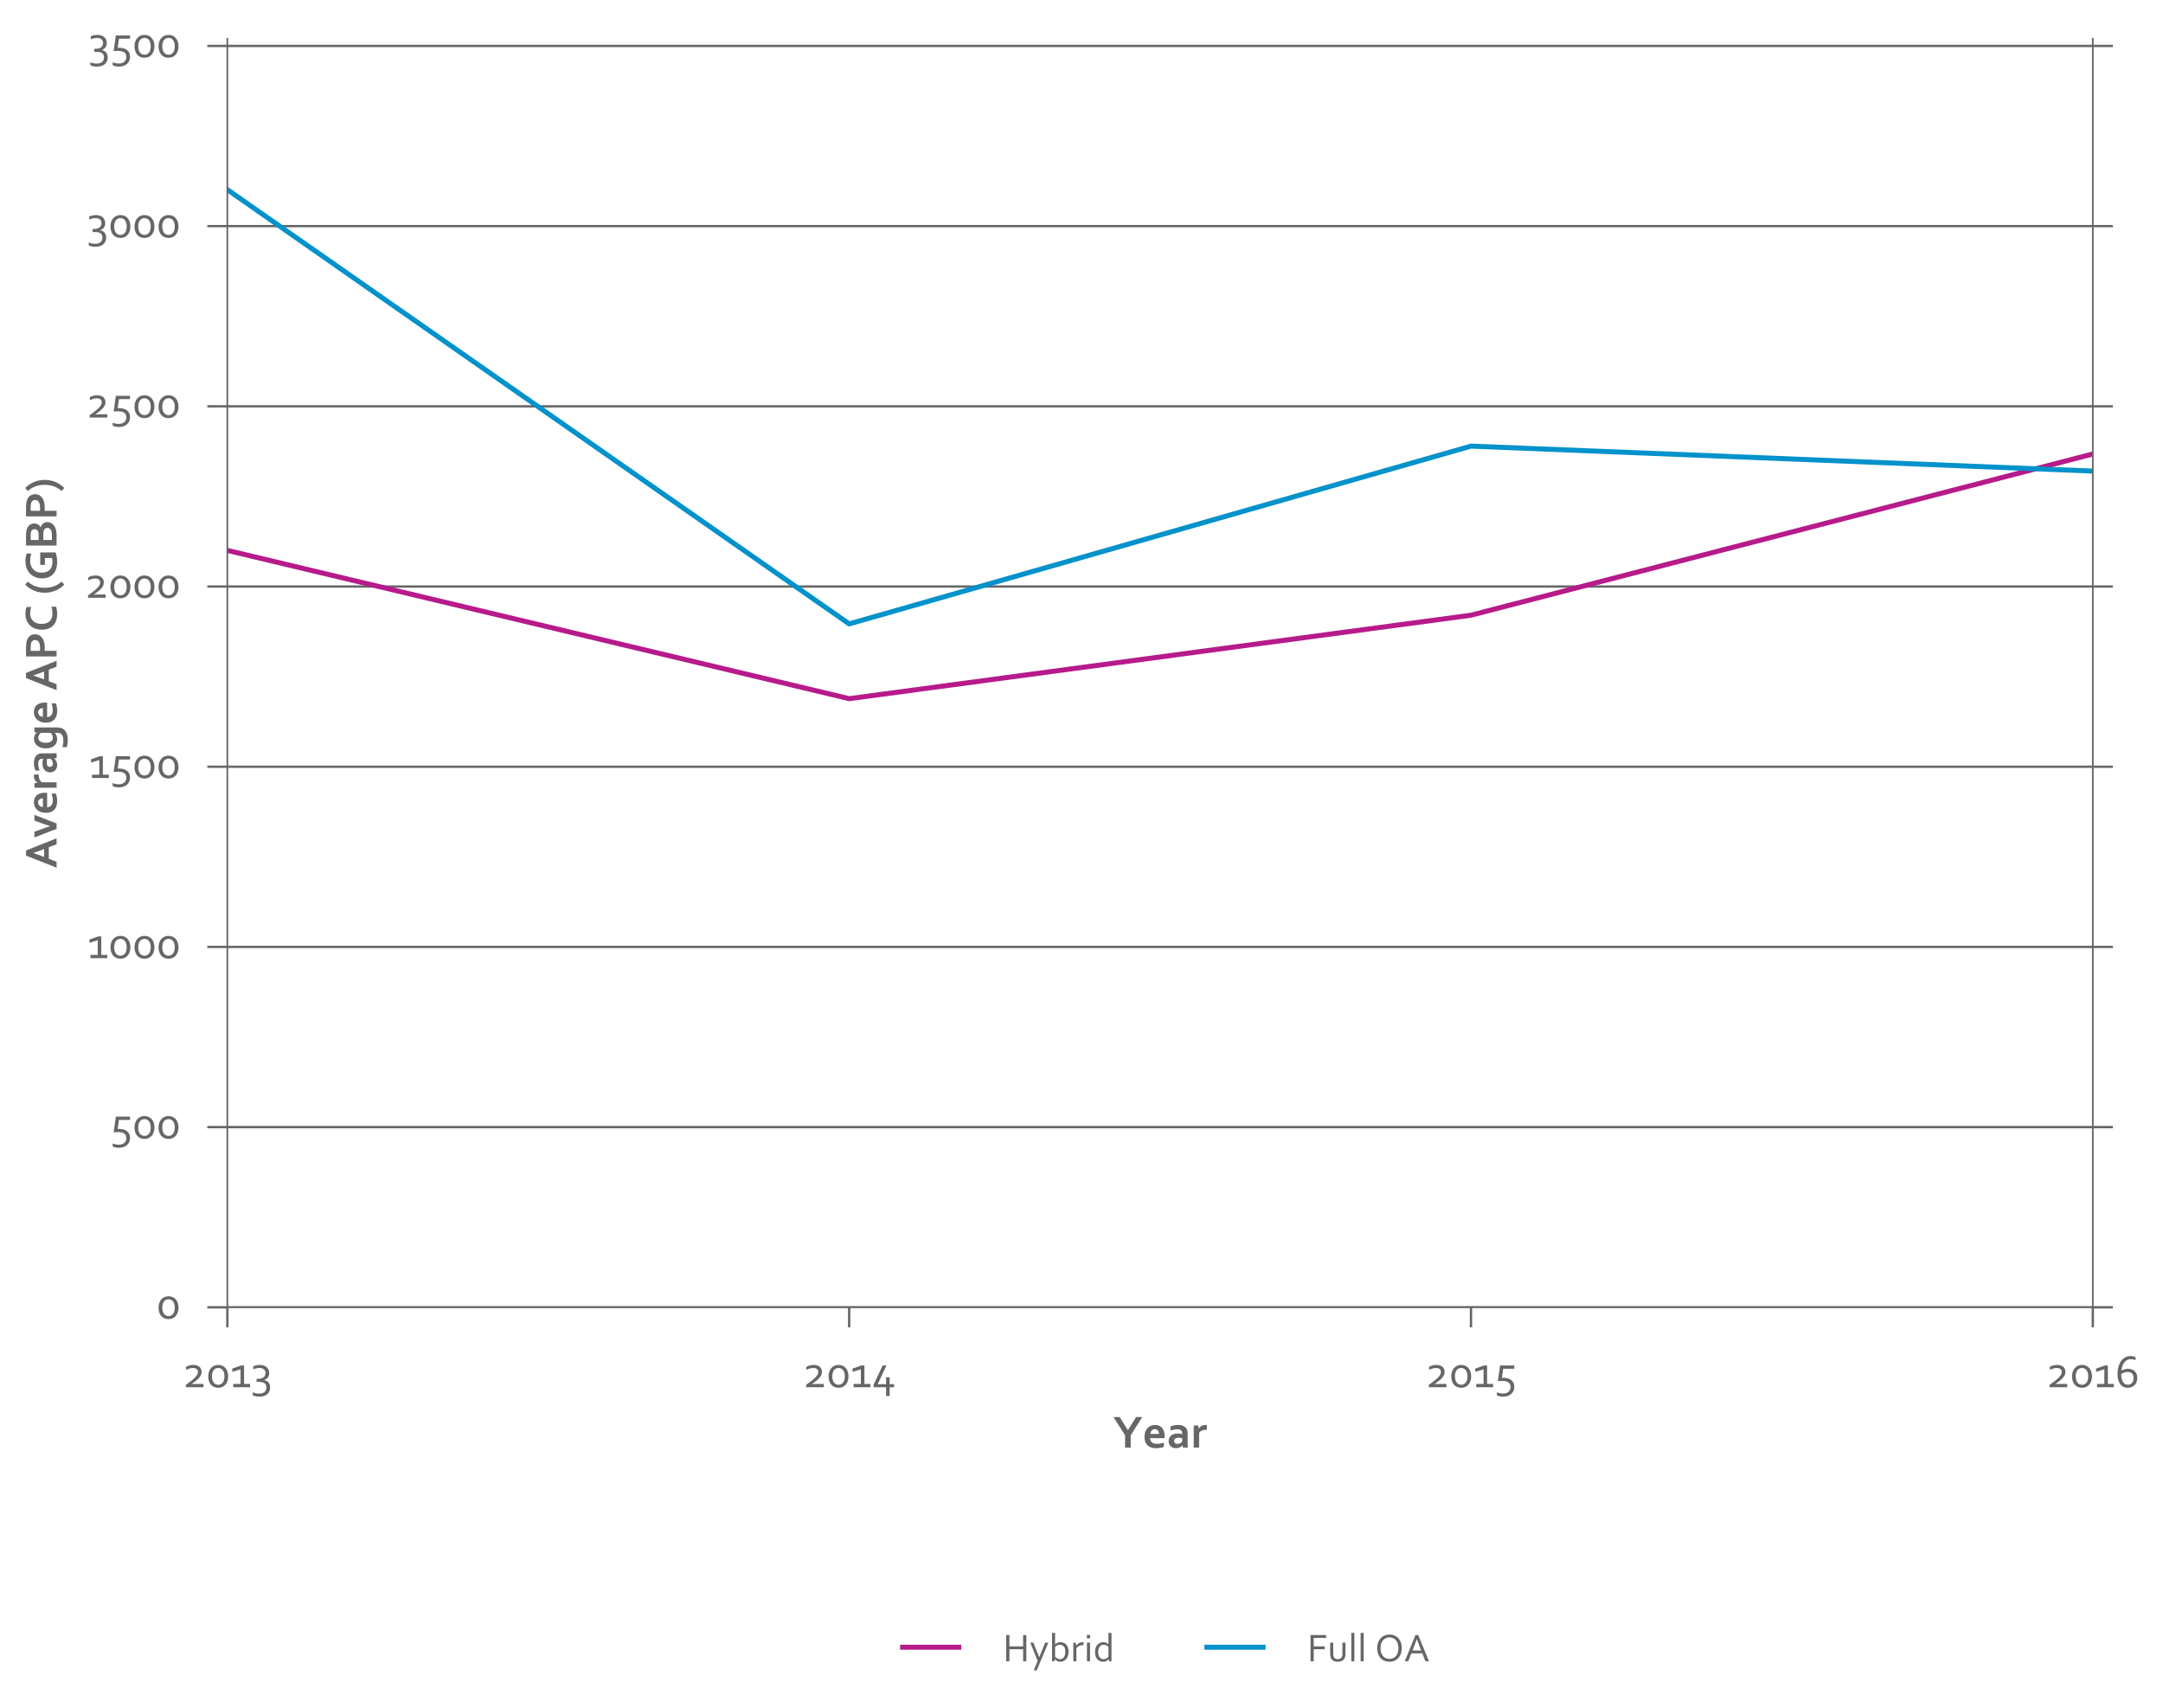 <?xml version="1.0" encoding="utf-8" standalone="no"?>
<!DOCTYPE svg PUBLIC "-//W3C//DTD SVG 1.1//EN"
  "http://www.w3.org/Graphics/SVG/1.1/DTD/svg11.dtd">
<!-- Created with matplotlib (http://matplotlib.org/) -->
<svg height="511pt" version="1.1" viewBox="0 0 647 511" width="647pt" xmlns="http://www.w3.org/2000/svg" xmlns:xlink="http://www.w3.org/1999/xlink">
 <defs>
  <style type="text/css">
*{stroke-linecap:butt;stroke-linejoin:round;stroke-miterlimit:100000;}
  </style>
 </defs>
 <g id="figure_1">
  <g id="patch_1">
   <path d="M 0 511.613 
L 647.186 511.613 
L 647.186 0 
L 0 0 
z
" style="fill:#ffffff;"/>
  </g>
  <g id="axes_1">
   <g id="patch_2">
    <path d="M 68.005 391.023 
L 626.005 391.023 
L 626.005 11.583 
L 68.005 11.583 
z
" style="fill:#ffffff;"/>
   </g>
   <g id="matplotlib.axis_1">
    <g id="xtick_1">
     <g id="line2d_1">
      <defs>
       <path d="M 0 0 
L 0 6 
" id="ma0ab71a50c" style="stroke:#666666;stroke-width:0.7;"/>
      </defs>
      <g>
       <use style="fill:#666666;stroke:#666666;stroke-width:0.7;" x="68.005" xlink:href="#ma0ab71a50c" y="391.023"/>
      </g>
     </g>
     <g id="text_1">
      <!-- 2013 -->
      <defs>
       <path d="M 19.922 6.688 
Q 25.531 6.984 30.031 6.984 
L 45.266 6.984 
L 45.266 0 
L 7.562 0 
L 7.562 5.031 
Q 13.188 9.188 17.922 12.766 
Q 22.656 16.359 26.094 19.656 
Q 29.547 22.953 31.5 26.078 
Q 33.453 29.203 33.453 32.375 
Q 33.453 36.625 30.719 38.859 
Q 27.984 41.109 22.859 41.109 
Q 19.047 41.062 15.453 39.984 
Q 11.859 38.922 8.062 37.156 
L 8.062 43.609 
Q 10.844 45.219 14.922 46.406 
Q 19 47.609 23.875 47.609 
Q 27.734 47.609 30.922 46.625 
Q 34.125 45.656 36.438 43.766 
Q 38.766 41.891 40.031 39.125 
Q 41.312 36.375 41.312 32.766 
Q 41.312 28.906 39.641 25.562 
Q 37.984 22.219 35.109 19.141 
Q 32.234 16.062 28.328 13.062 
Q 24.422 10.062 19.922 6.891 
z
" id="Corbel-32"/>
       <path d="M 27.25 15.047 
Q 29.828 14.797 32.203 13.766 
Q 34.578 12.75 36.406 10.844 
Q 38.234 8.938 39.328 6.156 
Q 40.438 3.375 40.438 -0.391 
Q 40.438 -4.891 38.922 -8.547 
Q 37.406 -12.203 34.469 -14.797 
Q 31.547 -17.391 27.219 -18.781 
Q 22.906 -20.172 17.234 -20.172 
Q 13.281 -20.172 9.688 -19.438 
Q 6.109 -18.703 3.328 -17.281 
L 3.328 -10.844 
Q 6.844 -12.359 10.25 -13.016 
Q 13.672 -13.672 16.703 -13.672 
Q 21.188 -13.672 24.219 -12.562 
Q 27.25 -11.469 29.078 -9.656 
Q 30.906 -7.859 31.703 -5.484 
Q 32.516 -3.125 32.516 -0.531 
Q 32.516 5.812 28.469 8.609 
Q 24.422 11.422 16.75 11.422 
L 11.578 11.422 
L 11.578 17.922 
L 14.594 17.922 
Q 18.797 17.922 21.797 18.875 
Q 24.812 19.828 26.766 21.5 
Q 28.719 23.188 29.609 25.453 
Q 30.516 27.734 30.516 30.375 
Q 30.516 33.156 29.516 35.172 
Q 28.516 37.203 26.781 38.516 
Q 25.047 39.844 22.703 40.469 
Q 20.359 41.109 17.672 41.109 
Q 14.359 41.109 10.984 40.328 
Q 7.625 39.547 4.344 38.234 
L 4.344 44.672 
Q 8.344 46.344 11.984 46.969 
Q 15.625 47.609 18.406 47.609 
Q 23.141 47.609 26.844 46.328 
Q 30.562 45.062 33.125 42.766 
Q 35.688 40.484 37.047 37.359 
Q 38.422 34.234 38.422 30.469 
Q 38.422 27.984 37.828 25.641 
Q 37.25 23.297 35.906 21.281 
Q 34.578 19.281 32.453 17.719 
Q 30.328 16.156 27.25 15.234 
z
" id="Corbel-33"/>
       <path d="M 39.062 23.141 
Q 39.062 27.344 38.109 30.688 
Q 37.156 34.031 35.422 36.344 
Q 33.688 38.672 31.219 39.906 
Q 28.766 41.156 25.688 41.156 
Q 22.609 41.156 20.141 39.906 
Q 17.672 38.672 15.906 36.344 
Q 14.156 34.031 13.234 30.688 
Q 12.312 27.344 12.312 23.141 
Q 12.312 19 13.25 15.656 
Q 14.203 12.312 15.938 10.016 
Q 17.672 7.719 20.156 6.469 
Q 22.656 5.219 25.734 5.219 
Q 28.812 5.219 31.266 6.469 
Q 33.734 7.719 35.469 10.016 
Q 37.203 12.312 38.125 15.656 
Q 39.062 19 39.062 23.141 
M 46.969 23.141 
Q 46.969 17.969 45.531 13.5 
Q 44.094 9.031 41.359 5.75 
Q 38.625 2.484 34.688 0.625 
Q 30.766 -1.219 25.734 -1.219 
Q 20.562 -1.219 16.578 0.625 
Q 12.594 2.484 9.875 5.75 
Q 7.172 9.031 5.781 13.5 
Q 4.391 17.969 4.391 23.141 
Q 4.391 28.375 5.828 32.844 
Q 7.281 37.312 10.016 40.594 
Q 12.75 43.891 16.703 45.75 
Q 20.656 47.609 25.688 47.609 
Q 30.812 47.609 34.781 45.75 
Q 38.766 43.891 41.469 40.594 
Q 44.188 37.312 45.578 32.844 
Q 46.969 28.375 46.969 23.141 
" id="Corbel-30"/>
       <path d="M 22.016 6.984 
L 22.016 38.328 
L 4.391 32.812 
L 4.391 39.844 
L 23.047 46.391 
L 29.594 46.391 
L 29.594 6.984 
L 42.391 6.984 
L 42.391 0 
L 6.453 0 
L 6.453 6.984 
z
" id="Corbel-31"/>
      </defs>
      <g style="fill:#666666;" transform="translate(54.524 414.921)scale(0.14 -0.14)">
       <use xlink:href="#Corbel-32"/>
       <use x="51.074" xlink:href="#Corbel-30"/>
       <use x="102.441" xlink:href="#Corbel-31"/>
       <use x="147.266" xlink:href="#Corbel-33"/>
      </g>
     </g>
    </g>
    <g id="xtick_2">
     <g id="line2d_2">
      <g>
       <use style="fill:#666666;stroke:#666666;stroke-width:0.7;" x="254.005" xlink:href="#ma0ab71a50c" y="391.023"/>
      </g>
     </g>
     <g id="text_2">
      <!-- 2014 -->
      <defs>
       <path d="M 13.141 6.5 
L 13.141 6.297 
L 20.359 6.5 
L 31.062 6.5 
L 31.062 21.344 
L 38.625 21.344 
L 38.625 6.5 
L 48.25 6.5 
L 48.25 0 
L 38.625 0 
L 38.625 -18.891 
L 31.062 -18.891 
L 31.062 0 
L 4.5 0 
L 4.5 5.562 
L 23.734 46.391 
L 31.891 46.391 
z
" id="Corbel-34"/>
      </defs>
      <g style="fill:#666666;" transform="translate(240.08 414.921)scale(0.14 -0.14)">
       <use xlink:href="#Corbel-32"/>
       <use x="51.074" xlink:href="#Corbel-30"/>
       <use x="102.441" xlink:href="#Corbel-31"/>
       <use x="147.266" xlink:href="#Corbel-34"/>
      </g>
     </g>
    </g>
    <g id="xtick_3">
     <g id="line2d_3">
      <g>
       <use style="fill:#666666;stroke:#666666;stroke-width:0.7;" x="440.005" xlink:href="#ma0ab71a50c" y="391.023"/>
      </g>
     </g>
     <g id="text_3">
      <!-- 2015 -->
      <defs>
       <path d="M 42.875 0.641 
Q 42.875 -3.859 41.234 -7.656 
Q 39.594 -11.469 36.5 -14.25 
Q 33.406 -17.047 28.953 -18.609 
Q 24.516 -20.172 18.844 -20.172 
Q 15.141 -20.172 11.766 -19.453 
Q 8.406 -18.75 5.719 -17.281 
L 5.719 -10.844 
Q 9.328 -12.453 12.547 -13.016 
Q 15.766 -13.578 18.5 -13.578 
Q 22.656 -13.578 25.734 -12.469 
Q 28.812 -11.375 30.859 -9.469 
Q 32.906 -7.562 33.938 -5.047 
Q 34.969 -2.547 34.969 0.25 
Q 34.969 3.609 33.906 6.078 
Q 32.859 8.547 30.609 10.172 
Q 28.375 11.812 24.859 12.609 
Q 21.344 13.422 16.359 13.422 
Q 12.844 13.422 7.859 12.938 
L 12.5 46.391 
L 42.828 46.391 
L 42.828 39.406 
L 19.188 39.406 
L 16.453 20.016 
Q 18.172 20.125 19.188 20.125 
Q 24.906 20.125 29.312 18.797 
Q 33.734 17.484 36.734 14.984 
Q 39.75 12.5 41.312 8.891 
Q 42.875 5.281 42.875 0.641 
" id="Corbel-35"/>
      </defs>
      <g style="fill:#666666;" transform="translate(426.336 414.921)scale(0.14 -0.14)">
       <use xlink:href="#Corbel-32"/>
       <use x="51.074" xlink:href="#Corbel-30"/>
       <use x="102.441" xlink:href="#Corbel-31"/>
       <use x="147.266" xlink:href="#Corbel-35"/>
      </g>
     </g>
    </g>
    <g id="xtick_4">
     <g id="line2d_4">
      <g>
       <use style="fill:#666666;stroke:#666666;stroke-width:0.7;" x="626.005" xlink:href="#ma0ab71a50c" y="391.023"/>
      </g>
     </g>
     <g id="text_4">
      <!-- 2016 -->
      <defs>
       <path d="M 27.547 39.359 
Q 31.891 39.359 35.578 38.109 
Q 39.266 36.859 41.922 34.422 
Q 44.578 31.984 46.062 28.391 
Q 47.562 24.812 47.562 20.125 
Q 47.562 15.438 46.172 11.5 
Q 44.781 7.562 42.141 4.75 
Q 39.5 1.953 35.688 0.359 
Q 31.891 -1.219 27.047 -1.219 
Q 21.922 -1.219 17.891 0.828 
Q 13.875 2.875 11.078 6.688 
Q 8.297 10.5 6.828 15.922 
Q 5.375 21.344 5.375 28.078 
Q 5.375 33.25 6.172 38.109 
Q 6.984 42.969 8.562 47.234 
Q 10.156 51.516 12.469 55.047 
Q 14.797 58.594 17.875 61.156 
Q 20.953 63.719 24.75 65.125 
Q 28.562 66.547 33.062 66.547 
Q 36.766 66.5 39.453 65.812 
Q 42.141 65.141 43.953 64.266 
L 43.953 57.906 
Q 42 58.688 39.266 59.328 
Q 36.531 59.969 33.594 59.969 
Q 30.078 59.969 26.781 58.516 
Q 23.484 57.078 20.797 54.078 
Q 18.109 51.078 16.234 46.453 
Q 14.359 41.844 13.625 35.5 
L 13.812 35.5 
Q 16.891 37.25 20.5 38.297 
Q 24.125 39.359 27.547 39.359 
M 27.344 5.219 
Q 29.938 5.219 32.172 6.141 
Q 34.422 7.078 36.078 8.875 
Q 37.75 10.688 38.703 13.344 
Q 39.656 16.016 39.656 19.438 
Q 39.656 23.094 38.641 25.609 
Q 37.641 28.125 35.906 29.688 
Q 34.188 31.25 31.859 31.938 
Q 29.547 32.625 26.906 32.625 
Q 23.438 32.625 19.828 31.391 
Q 16.219 30.172 13.281 28.422 
Q 13.234 22.562 14.281 18.188 
Q 15.328 13.812 17.188 10.938 
Q 19.047 8.062 21.656 6.641 
Q 24.266 5.219 27.344 5.219 
" id="Corbel-36"/>
      </defs>
      <g style="fill:#666666;" transform="translate(612.025 414.921)scale(0.14 -0.14)">
       <use xlink:href="#Corbel-32"/>
       <use x="51.074" xlink:href="#Corbel-30"/>
       <use x="102.441" xlink:href="#Corbel-31"/>
       <use x="147.266" xlink:href="#Corbel-36"/>
      </g>
     </g>
    </g>
    <g id="text_5">
     <!-- Year -->
     <defs>
      <path d="M 34.188 5.031 
L 33.984 5.031 
Q 33.016 4 31.641 2.922 
Q 30.281 1.859 28.516 0.906 
Q 26.766 -0.047 24.609 -0.625 
Q 22.469 -1.219 19.969 -1.219 
Q 16.609 -1.219 13.672 -0.172 
Q 10.75 0.875 8.641 2.844 
Q 6.547 4.828 5.344 7.641 
Q 4.156 10.453 4.156 13.922 
Q 4.156 17.719 5.547 20.75 
Q 6.938 23.781 9.422 25.875 
Q 11.922 27.984 15.375 29.078 
Q 18.844 30.172 23.047 30.172 
Q 26.125 30.172 28.703 29.781 
Q 31.297 29.391 33.25 28.859 
L 33.25 30.766 
Q 33.25 32.422 32.688 33.953 
Q 32.125 35.5 30.875 36.688 
Q 29.641 37.891 27.641 38.594 
Q 25.641 39.312 22.75 39.312 
Q 19.234 39.312 15.719 38.531 
Q 12.203 37.75 8.109 36.188 
L 8.109 45.219 
Q 11.672 46.781 15.672 47.609 
Q 19.672 48.438 24.078 48.484 
Q 29.25 48.484 33.125 47.219 
Q 37.016 45.953 39.625 43.719 
Q 42.234 41.5 43.531 38.469 
Q 44.828 35.453 44.828 31.891 
L 44.828 14.062 
Q 44.828 9.375 44.922 6 
Q 45.016 2.641 45.125 0 
L 34.672 0 
z
M 33.25 20.172 
Q 31.594 20.562 29.438 20.875 
Q 27.297 21.188 25.094 21.188 
Q 20.844 21.188 18.375 19.5 
Q 15.922 17.828 15.922 14.359 
Q 15.922 12.75 16.484 11.547 
Q 17.047 10.359 18 9.578 
Q 18.953 8.797 20.219 8.406 
Q 21.484 8.016 22.906 8.016 
Q 24.656 8.016 26.219 8.469 
Q 27.781 8.938 29.094 9.641 
Q 30.422 10.359 31.469 11.234 
Q 32.516 12.109 33.25 12.938 
z
" id="Corbel-Bold-61"/>
      <path d="M 31.781 37.203 
L 49.172 65.328 
L 62.453 65.328 
L 37.703 26.312 
L 37.703 0 
L 25.734 0 
L 25.734 26.312 
L 0.984 65.328 
L 14.266 65.328 
L 31.641 37.203 
z
" id="Corbel-Bold-59"/>
      <path d="M 30.719 8.109 
Q 34.078 8.109 37.734 8.781 
Q 41.406 9.469 45.172 10.75 
L 45.172 1.516 
Q 42.922 0.531 38.281 -0.344 
Q 33.641 -1.219 28.656 -1.219 
Q 23.641 -1.219 19.109 0.078 
Q 14.594 1.375 11.219 4.25 
Q 7.859 7.125 5.875 11.719 
Q 3.906 16.312 3.906 22.859 
Q 3.906 29.297 5.766 34.125 
Q 7.625 38.969 10.75 42.141 
Q 13.875 45.312 17.891 46.891 
Q 21.922 48.484 26.219 48.484 
Q 30.719 48.484 34.5 47.109 
Q 38.281 45.75 41.031 42.812 
Q 43.797 39.891 45.328 35.281 
Q 46.875 30.672 46.875 24.359 
Q 46.828 21.922 46.734 20.219 
L 15.719 20.219 
Q 15.969 16.938 17.188 14.625 
Q 18.406 12.312 20.375 10.859 
Q 22.359 9.422 25 8.766 
Q 27.641 8.109 30.719 8.109 
M 26.078 39.453 
Q 23.875 39.453 22.156 38.641 
Q 20.453 37.844 19.203 36.453 
Q 17.969 35.062 17.234 33.203 
Q 16.5 31.344 16.266 29.25 
L 34.859 29.25 
Q 34.859 31.344 34.297 33.203 
Q 33.734 35.062 32.641 36.453 
Q 31.547 37.844 29.906 38.641 
Q 28.266 39.453 26.078 39.453 
" id="Corbel-Bold-65"/>
      <path d="M 34.469 38.141 
L 33.5 38.141 
Q 28.172 38.141 24.141 36.547 
Q 20.125 34.969 17.922 31.688 
L 17.922 0 
L 6.344 0 
L 6.344 47.312 
L 15.922 47.312 
L 17 40.719 
L 17.188 40.719 
Q 19.234 44.344 22.828 46.406 
Q 26.422 48.484 31.453 48.484 
Q 33.203 48.484 34.469 48.297 
z
" id="Corbel-Bold-72"/>
     </defs>
     <g style="fill:#666666;" transform="translate(332.934 432.998)scale(0.14 -0.14)">
      <use xlink:href="#Corbel-Bold-59"/>
      <use x="63.318" xlink:href="#Corbel-Bold-65"/>
      <use x="114.588" xlink:href="#Corbel-Bold-61"/>
      <use x="166.053" xlink:href="#Corbel-Bold-72"/>
     </g>
    </g>
   </g>
   <g id="matplotlib.axis_2">
    <g id="ytick_1">
     <g id="line2d_5">
      <path clip-path="url(#p4f3ecc4e13)" d="M 68.005 391.023 
L 626.005 391.023 
" style="fill:none;stroke:#666666;stroke-linecap:square;stroke-width:0.7;"/>
     </g>
     <g id="line2d_6">
      <defs>
       <path d="M 0 0 
L -6 0 
" id="mb536614831" style="stroke:#666666;stroke-width:0.7;"/>
      </defs>
      <g>
       <use style="fill:#666666;stroke:#666666;stroke-width:0.7;" x="68.005" xlink:href="#mb536614831" y="391.023"/>
      </g>
     </g>
     <g id="line2d_7">
      <defs>
       <path d="M 0 0 
L 6 0 
" id="m5334653ea4" style="stroke:#666666;stroke-width:0.7;"/>
      </defs>
      <g>
       <use style="fill:#666666;stroke:#666666;stroke-width:0.7;" x="626.005" xlink:href="#m5334653ea4" y="391.023"/>
      </g>
     </g>
     <g id="text_6">
      <!-- 0 -->
      <g style="fill:#666666;" transform="translate(46.813 394.383)scale(0.14 -0.14)">
       <use xlink:href="#Corbel-30"/>
      </g>
     </g>
    </g>
    <g id="ytick_2">
     <g id="line2d_8">
      <path clip-path="url(#p4f3ecc4e13)" d="M 68.005 337.125 
L 626.005 337.125 
" style="fill:none;stroke:#666666;stroke-linecap:square;stroke-width:0.7;"/>
     </g>
     <g id="line2d_9">
      <g>
       <use style="fill:#666666;stroke:#666666;stroke-width:0.7;" x="68.005" xlink:href="#mb536614831" y="337.125"/>
      </g>
     </g>
     <g id="line2d_10">
      <g>
       <use style="fill:#666666;stroke:#666666;stroke-width:0.7;" x="626.005" xlink:href="#m5334653ea4" y="337.125"/>
      </g>
     </g>
     <g id="text_7">
      <!-- 500 -->
      <g style="fill:#666666;" transform="translate(32.9 340.485)scale(0.14 -0.14)">
       <use xlink:href="#Corbel-35"/>
       <use x="47.998" xlink:href="#Corbel-30"/>
       <use x="99.365" xlink:href="#Corbel-30"/>
      </g>
     </g>
    </g>
    <g id="ytick_3">
     <g id="line2d_11">
      <path clip-path="url(#p4f3ecc4e13)" d="M 68.005 283.227 
L 626.005 283.227 
" style="fill:none;stroke:#666666;stroke-linecap:square;stroke-width:0.7;"/>
     </g>
     <g id="line2d_12">
      <g>
       <use style="fill:#666666;stroke:#666666;stroke-width:0.7;" x="68.005" xlink:href="#mb536614831" y="283.227"/>
      </g>
     </g>
     <g id="line2d_13">
      <g>
       <use style="fill:#666666;stroke:#666666;stroke-width:0.7;" x="626.005" xlink:href="#m5334653ea4" y="283.227"/>
      </g>
     </g>
     <g id="text_8">
      <!-- 1000 -->
      <g style="fill:#666666;" transform="translate(26.152 286.587)scale(0.14 -0.14)">
       <use xlink:href="#Corbel-31"/>
       <use x="44.824" xlink:href="#Corbel-30"/>
       <use x="96.191" xlink:href="#Corbel-30"/>
       <use x="147.559" xlink:href="#Corbel-30"/>
      </g>
     </g>
    </g>
    <g id="ytick_4">
     <g id="line2d_14">
      <path clip-path="url(#p4f3ecc4e13)" d="M 68.005 229.329 
L 626.005 229.329 
" style="fill:none;stroke:#666666;stroke-linecap:square;stroke-width:0.7;"/>
     </g>
     <g id="line2d_15">
      <g>
       <use style="fill:#666666;stroke:#666666;stroke-width:0.7;" x="68.005" xlink:href="#mb536614831" y="229.329"/>
      </g>
     </g>
     <g id="line2d_16">
      <g>
       <use style="fill:#666666;stroke:#666666;stroke-width:0.7;" x="626.005" xlink:href="#m5334653ea4" y="229.329"/>
      </g>
     </g>
     <g id="text_9">
      <!-- 1500 -->
      <g style="fill:#666666;" transform="translate(26.624 232.689)scale(0.14 -0.14)">
       <use xlink:href="#Corbel-31"/>
       <use x="44.824" xlink:href="#Corbel-35"/>
       <use x="92.822" xlink:href="#Corbel-30"/>
       <use x="144.189" xlink:href="#Corbel-30"/>
      </g>
     </g>
    </g>
    <g id="ytick_5">
     <g id="line2d_17">
      <path clip-path="url(#p4f3ecc4e13)" d="M 68.005 175.432 
L 626.005 175.432 
" style="fill:none;stroke:#666666;stroke-linecap:square;stroke-width:0.7;"/>
     </g>
     <g id="line2d_18">
      <g>
       <use style="fill:#666666;stroke:#666666;stroke-width:0.7;" x="68.005" xlink:href="#mb536614831" y="175.432"/>
      </g>
     </g>
     <g id="line2d_19">
      <g>
       <use style="fill:#666666;stroke:#666666;stroke-width:0.7;" x="626.005" xlink:href="#m5334653ea4" y="175.432"/>
      </g>
     </g>
     <g id="text_10">
      <!-- 2000 -->
      <g style="fill:#666666;" transform="translate(25.277 178.792)scale(0.14 -0.14)">
       <use xlink:href="#Corbel-32"/>
       <use x="51.074" xlink:href="#Corbel-30"/>
       <use x="102.441" xlink:href="#Corbel-30"/>
       <use x="153.809" xlink:href="#Corbel-30"/>
      </g>
     </g>
    </g>
    <g id="ytick_6">
     <g id="line2d_20">
      <path clip-path="url(#p4f3ecc4e13)" d="M 68.005 121.534 
L 626.005 121.534 
" style="fill:none;stroke:#666666;stroke-linecap:square;stroke-width:0.7;"/>
     </g>
     <g id="line2d_21">
      <g>
       <use style="fill:#666666;stroke:#666666;stroke-width:0.7;" x="68.005" xlink:href="#mb536614831" y="121.534"/>
      </g>
     </g>
     <g id="line2d_22">
      <g>
       <use style="fill:#666666;stroke:#666666;stroke-width:0.7;" x="626.005" xlink:href="#m5334653ea4" y="121.534"/>
      </g>
     </g>
     <g id="text_11">
      <!-- 2500 -->
      <g style="fill:#666666;" transform="translate(25.749 124.894)scale(0.14 -0.14)">
       <use xlink:href="#Corbel-32"/>
       <use x="51.074" xlink:href="#Corbel-35"/>
       <use x="99.072" xlink:href="#Corbel-30"/>
       <use x="150.439" xlink:href="#Corbel-30"/>
      </g>
     </g>
    </g>
    <g id="ytick_7">
     <g id="line2d_23">
      <path clip-path="url(#p4f3ecc4e13)" d="M 68.005 67.636 
L 626.005 67.636 
" style="fill:none;stroke:#666666;stroke-linecap:square;stroke-width:0.7;"/>
     </g>
     <g id="line2d_24">
      <g>
       <use style="fill:#666666;stroke:#666666;stroke-width:0.7;" x="68.005" xlink:href="#mb536614831" y="67.636"/>
      </g>
     </g>
     <g id="line2d_25">
      <g>
       <use style="fill:#666666;stroke:#666666;stroke-width:0.7;" x="626.005" xlink:href="#m5334653ea4" y="67.636"/>
      </g>
     </g>
     <g id="text_12">
      <!-- 3000 -->
      <g style="fill:#666666;" transform="translate(26.084 70.996)scale(0.14 -0.14)">
       <use xlink:href="#Corbel-33"/>
       <use x="45.312" xlink:href="#Corbel-30"/>
       <use x="96.68" xlink:href="#Corbel-30"/>
       <use x="148.047" xlink:href="#Corbel-30"/>
      </g>
     </g>
    </g>
    <g id="ytick_8">
     <g id="line2d_26">
      <path clip-path="url(#p4f3ecc4e13)" d="M 68.005 13.738 
L 626.005 13.738 
" style="fill:none;stroke:#666666;stroke-linecap:square;stroke-width:0.7;"/>
     </g>
     <g id="line2d_27">
      <g>
       <use style="fill:#666666;stroke:#666666;stroke-width:0.7;" x="68.005" xlink:href="#mb536614831" y="13.738"/>
      </g>
     </g>
     <g id="line2d_28">
      <g>
       <use style="fill:#666666;stroke:#666666;stroke-width:0.7;" x="626.005" xlink:href="#m5334653ea4" y="13.738"/>
      </g>
     </g>
     <g id="text_13">
      <!-- 3500 -->
      <g style="fill:#666666;" transform="translate(26.557 17.098)scale(0.14 -0.14)">
       <use xlink:href="#Corbel-33"/>
       <use x="45.312" xlink:href="#Corbel-35"/>
       <use x="93.311" xlink:href="#Corbel-30"/>
       <use x="144.678" xlink:href="#Corbel-30"/>
      </g>
     </g>
    </g>
    <g id="text_14">
     <!-- Average APC (GBP) -->
     <defs>
      <path d="M 48.641 47.312 
L 30.328 0 
L 18.844 0 
L 0.484 47.312 
L 12.703 47.312 
L 19.281 29.25 
Q 22.125 21.625 24.469 14.016 
L 24.656 14.016 
Q 26.703 20.609 29.734 28.953 
L 36.328 47.312 
z
" id="Corbel-Bold-76"/>
      <path d="M 25.875 25.297 
Q 24.266 25.297 22.703 25.344 
Q 21.141 25.391 19.781 25.531 
L 19.781 0 
L 7.812 0 
L 7.812 65.328 
L 26.656 65.328 
Q 31.391 65.328 34.938 64.906 
Q 38.484 64.5 41.266 63.672 
Q 47.953 61.625 51.562 57.125 
Q 55.172 52.641 55.172 45.703 
Q 55.172 40.969 53.219 37.188 
Q 51.266 33.406 47.5 30.766 
Q 43.75 28.125 38.328 26.703 
Q 32.906 25.297 25.875 25.297 
M 19.781 35.594 
Q 20.797 35.453 22.375 35.375 
Q 23.969 35.297 25.688 35.297 
Q 30.516 35.297 33.781 36.078 
Q 37.062 36.859 39.062 38.25 
Q 41.062 39.656 41.938 41.625 
Q 42.828 43.609 42.828 45.953 
Q 42.828 48.828 41.5 50.922 
Q 40.188 53.031 36.922 54.203 
Q 35.203 54.781 32.688 55.047 
Q 30.172 55.328 26.516 55.328 
L 19.781 55.328 
z
" id="Corbel-Bold-50"/>
      <path d="M 48.438 24.953 
L 33.797 24.953 
L 33.797 34.969 
L 60.406 34.969 
L 60.406 2 
Q 58.938 1.469 56.656 0.875 
Q 54.391 0.297 51.578 -0.172 
Q 48.781 -0.641 45.797 -0.922 
Q 42.828 -1.219 39.891 -1.219 
Q 31.109 -1.219 24.531 1.141 
Q 17.969 3.516 13.594 7.812 
Q 9.234 12.109 7.062 18.031 
Q 4.891 23.969 4.891 31.156 
Q 4.891 36.234 6.031 40.844 
Q 7.172 45.453 9.391 49.391 
Q 11.625 53.328 14.797 56.5 
Q 17.969 59.672 22.047 61.906 
Q 26.125 64.156 30.984 65.344 
Q 35.844 66.547 41.406 66.547 
Q 46.344 66.547 50.781 65.844 
Q 55.219 65.141 58.062 64.109 
L 58.062 53.953 
Q 54.25 55.172 50.359 55.812 
Q 46.484 56.453 42.531 56.453 
Q 37.203 56.453 32.562 54.859 
Q 27.938 53.266 24.531 50.172 
Q 21.141 47.078 19.188 42.531 
Q 17.234 37.984 17.234 32.031 
Q 17.281 20.453 23.281 14.672 
Q 29.297 8.891 40.328 8.891 
Q 42.391 8.891 44.578 9.109 
Q 46.781 9.328 48.438 9.672 
z
" id="Corbel-Bold-47"/>
      <path d="M 55.125 47.953 
Q 55.125 43.703 53.219 40.156 
Q 51.312 36.625 46.922 34.281 
L 46.922 34.078 
Q 49.359 33.25 51.391 31.953 
Q 53.422 30.672 54.859 28.875 
Q 56.297 27.094 57.094 24.844 
Q 57.906 22.609 57.906 19.828 
Q 57.906 17.438 57.141 14.703 
Q 56.391 11.969 54.484 9.406 
Q 52.594 6.844 49.406 4.688 
Q 46.234 2.547 41.406 1.266 
Q 40.188 0.984 38.75 0.734 
Q 37.312 0.484 35.547 0.312 
Q 33.797 0.141 31.641 0.062 
Q 29.5 0 26.812 0 
L 7.812 0 
L 7.812 65.328 
L 30.516 65.328 
Q 37.797 65.328 42.234 63.875 
Q 45.562 62.797 48 61.062 
Q 50.438 59.328 52.016 57.203 
Q 53.609 55.078 54.359 52.703 
Q 55.125 50.344 55.125 47.953 
M 19.781 28.422 
L 19.781 10.016 
L 27.594 10.016 
Q 30.719 10.016 32.953 10.188 
Q 35.203 10.359 36.812 10.75 
Q 39.312 11.281 40.969 12.188 
Q 42.625 13.094 43.641 14.234 
Q 44.672 15.375 45.109 16.766 
Q 45.562 18.172 45.562 19.734 
Q 45.562 22.469 44.047 24.516 
Q 42.531 26.562 39.312 27.594 
Q 37.891 28.031 35.984 28.219 
Q 34.078 28.422 31.109 28.422 
z
M 30.562 38.422 
Q 35.453 38.422 37.844 39.406 
Q 40.531 40.531 41.672 42.5 
Q 42.828 44.484 42.828 46.969 
Q 42.828 49.562 41.5 51.578 
Q 40.188 53.609 37.016 54.594 
Q 35.688 54.984 33.922 55.156 
Q 32.172 55.328 29.594 55.328 
L 19.781 55.328 
L 19.781 38.422 
z
" id="Corbel-Bold-42"/>
      <path d="M 39.594 56.453 
Q 34.719 56.453 30.594 54.828 
Q 26.469 53.219 23.516 50.141 
Q 20.562 47.078 18.891 42.547 
Q 17.234 38.031 17.234 32.234 
Q 17.234 26.469 18.75 22.094 
Q 20.266 17.719 23.094 14.781 
Q 25.922 11.859 30 10.375 
Q 34.078 8.891 39.266 8.891 
Q 42.969 8.891 46.828 9.469 
Q 50.688 10.062 54.047 11.188 
L 54.047 0.875 
Q 50.641 -0.094 46.672 -0.656 
Q 42.719 -1.219 38.484 -1.219 
Q 30.172 -1.219 23.875 1.141 
Q 17.578 3.516 13.344 7.828 
Q 9.125 12.156 7 18.188 
Q 4.891 24.219 4.891 31.5 
Q 4.891 38.969 7.156 45.359 
Q 9.422 51.766 13.688 56.453 
Q 17.969 61.141 24.391 63.812 
Q 30.812 66.5 38.922 66.547 
Q 43.062 66.547 46.766 65.984 
Q 50.484 65.438 53.469 64.406 
L 53.469 54.25 
Q 49.562 55.469 46.188 55.953 
Q 42.828 56.453 39.594 56.453 
" id="Corbel-Bold-43"/>
      <path d="M 37.062 -1.219 
Q 37.062 -0.25 37.078 1.188 
Q 37.109 2.641 37.203 3.609 
L 37.109 3.609 
Q 36.031 2.734 34.641 1.875 
Q 33.25 1.031 31.594 0.312 
Q 29.938 -0.391 27.922 -0.797 
Q 25.922 -1.219 23.828 -1.219 
Q 20.062 -1.219 16.469 0.125 
Q 12.891 1.469 10.109 4.375 
Q 7.328 7.281 5.609 11.812 
Q 3.906 16.359 3.906 22.75 
Q 3.906 29.156 5.641 33.953 
Q 7.375 38.766 10.25 41.984 
Q 13.141 45.219 16.875 46.844 
Q 20.609 48.484 24.562 48.484 
Q 28.906 48.484 32.266 46.656 
Q 35.641 44.828 37.797 42 
L 37.984 42 
L 38.484 47.312 
L 48.641 47.312 
L 48.641 -0.875 
Q 48.641 -5.031 47.953 -8 
Q 47.266 -10.984 45.953 -13.281 
Q 44.391 -15.969 41.969 -17.969 
Q 39.547 -19.969 36.438 -21.281 
Q 33.344 -22.609 29.625 -23.266 
Q 25.922 -23.922 21.781 -23.922 
Q 19.438 -23.922 17.188 -23.75 
Q 14.938 -23.578 12.953 -23.266 
Q 10.984 -22.953 9.344 -22.531 
Q 7.719 -22.125 6.594 -21.688 
L 6.594 -12.25 
Q 9.812 -13.328 13.344 -13.891 
Q 16.891 -14.453 20.797 -14.453 
Q 28.562 -14.453 32.812 -11.453 
Q 37.062 -8.453 37.062 -2.344 
z
M 26.703 8.016 
Q 28.469 8.016 30.031 8.453 
Q 31.594 8.891 32.906 9.562 
Q 34.234 10.25 35.281 11.078 
Q 36.328 11.922 37.062 12.75 
L 37.062 33.891 
Q 35.203 36.078 32.469 37.547 
Q 29.734 39.016 26.656 39.062 
Q 25.594 39.062 24.391 38.797 
Q 23.188 38.531 21.969 37.844 
Q 20.75 37.156 19.656 36 
Q 18.562 34.859 17.719 33.094 
Q 16.891 31.344 16.375 28.906 
Q 15.875 26.469 15.875 23.25 
Q 15.875 19.672 16.547 16.859 
Q 17.234 14.062 18.594 12.078 
Q 19.969 10.109 22 9.062 
Q 24.031 8.016 26.703 8.016 
" id="Corbel-Bold-67"/>
      <path d="M 4.891 25.344 
Q 4.891 30.859 5.766 35.719 
Q 6.641 40.578 8.078 44.797 
Q 9.516 49.031 11.375 52.562 
Q 13.234 56.109 15.188 58.906 
Q 17.141 61.719 19.016 63.766 
Q 20.906 65.828 22.359 67.094 
L 28.609 61.328 
Q 25.984 58.453 23.578 54.875 
Q 21.188 51.312 19.359 46.891 
Q 17.531 42.484 16.453 37.125 
Q 15.375 31.781 15.375 25.344 
Q 15.375 18.891 16.453 13.547 
Q 17.531 8.203 19.359 3.781 
Q 21.188 -0.641 23.578 -4.203 
Q 25.984 -7.766 28.609 -10.641 
L 22.359 -16.406 
Q 20.906 -15.141 19.016 -13.078 
Q 17.141 -11.031 15.188 -8.219 
Q 13.234 -5.422 11.375 -1.875 
Q 9.516 1.656 8.078 5.875 
Q 6.641 10.109 5.766 14.984 
Q 4.891 19.875 4.891 25.344 
" id="Corbel-Bold-28"/>
      <path d="M 25.688 25.344 
Q 25.688 19.875 24.797 14.984 
Q 23.922 10.109 22.484 5.875 
Q 21.047 1.656 19.188 -1.875 
Q 17.328 -5.422 15.375 -8.219 
Q 13.422 -11.031 11.562 -13.078 
Q 9.719 -15.141 8.203 -16.406 
L 1.953 -10.641 
Q 4.594 -7.766 6.984 -4.203 
Q 9.375 -0.641 11.203 3.781 
Q 13.031 8.203 14.109 13.547 
Q 15.188 18.891 15.188 25.344 
Q 15.188 31.781 14.109 37.125 
Q 13.031 42.484 11.203 46.891 
Q 9.375 51.312 6.984 54.875 
Q 4.594 58.453 1.953 61.328 
L 8.203 67.094 
Q 9.672 65.828 11.547 63.766 
Q 13.422 61.719 15.375 58.906 
Q 17.328 56.109 19.188 52.562 
Q 21.047 49.031 22.484 44.797 
Q 23.922 40.578 24.797 35.719 
Q 25.688 30.859 25.688 25.344 
" id="Corbel-Bold-29"/>
      <path d="M 45.219 16.656 
L 20.609 16.656 
L 14.203 0 
L 1.469 0 
L 27.391 65.328 
L 38.328 65.328 
L 64.266 0 
L 51.609 0 
z
M 32.812 49.609 
Q 29.391 39.359 26.703 32.469 
L 24.469 26.656 
L 41.359 26.656 
L 39.109 32.469 
Q 36.422 39.406 33.016 49.609 
z
" id="Corbel-Bold-41"/>
      <path id="Corbel-Bold-20"/>
     </defs>
     <g style="fill:#666666;" transform="translate(16.928 259.745)rotate(-90.0)scale(0.14 -0.14)">
      <use xlink:href="#Corbel-Bold-41"/>
      <use x="65.691" xlink:href="#Corbel-Bold-76"/>
      <use x="114.812" xlink:href="#Corbel-Bold-65"/>
      <use x="166.082" xlink:href="#Corbel-Bold-72"/>
      <use x="201.043" xlink:href="#Corbel-Bold-61"/>
      <use x="252.508" xlink:href="#Corbel-Bold-67"/>
      <use x="307.488" xlink:href="#Corbel-Bold-65"/>
      <use x="358.758" xlink:href="#Corbel-Bold-20"/>
      <use x="379.301" xlink:href="#Corbel-Bold-41"/>
      <use x="445.023" xlink:href="#Corbel-Bold-50"/>
      <use x="505.082" xlink:href="#Corbel-Bold-43"/>
      <use x="563.529" xlink:href="#Corbel-Bold-20"/>
      <use x="584.135" xlink:href="#Corbel-Bold-28"/>
      <use x="614.701" xlink:href="#Corbel-Bold-47"/>
      <use x="681.938" xlink:href="#Corbel-Bold-42"/>
      <use x="744.242" xlink:href="#Corbel-Bold-50"/>
      <use x="804.301" xlink:href="#Corbel-Bold-29"/>
     </g>
    </g>
   </g>
   <g id="line2d_29">
    <path clip-path="url(#p4f3ecc4e13)" d="M 68.005 164.627 
L 254.005 208.976 
L 440.005 184.011 
L 626.005 135.786 
" style="fill:none;stroke:#b71a8b;stroke-linecap:square;stroke-width:1.5;"/>
   </g>
   <g id="line2d_30">
    <path clip-path="url(#p4f3ecc4e13)" d="M 68.005 56.72 
L 254.005 186.611 
L 440.005 133.437 
L 626.005 140.912 
" style="fill:none;stroke:#0092cb;stroke-linecap:square;stroke-width:1.5;"/>
   </g>
   <g id="patch_3">
    <path d="M 626.005 391.023 
L 626.005 11.583 
" style="fill:none;stroke:#666666;stroke-linecap:square;stroke-linejoin:miter;stroke-width:0.5;"/>
   </g>
   <g id="patch_4">
    <path d="M 68.005 391.023 
L 626.005 391.023 
" style="fill:none;stroke:#666666;stroke-linecap:square;stroke-linejoin:miter;stroke-width:0.5;"/>
   </g>
   <g id="patch_5">
    <path d="M 68.005 391.023 
L 68.005 11.583 
" style="fill:none;stroke:#666666;stroke-linecap:square;stroke-linejoin:miter;stroke-width:0.5;"/>
   </g>
   <g id="legend_1">
    <g id="line2d_31">
     <path d="M 269.988 492.689 
L 286.788 492.689 
" style="fill:none;stroke:#b71a8b;stroke-linecap:square;stroke-width:1.5;"/>
    </g>
    <g id="line2d_32"/>
    <g id="text_15">
     <!-- Hybrid -->
     <defs>
      <path d="M 7.812 0 
L 7.812 46.391 
L 15.375 46.391 
L 15.375 0 
z
M 7.625 57.172 
L 7.625 65.625 
L 15.578 65.625 
L 15.578 57.172 
z
" id="Corbel-69"/>
      <path d="M 1.469 46.391 
L 9.234 46.391 
L 23.641 10.016 
L 23.922 10.016 
L 38.531 46.391 
L 46.484 46.391 
L 17.531 -22.703 
L 10.016 -22.703 
L 19.922 0.922 
z
" id="Corbel-79"/>
      <path d="M 16.266 37.062 
L 50.484 37.062 
L 50.484 65.328 
L 58.453 65.328 
L 58.453 0 
L 50.484 0 
L 50.484 29.891 
L 16.266 29.891 
L 16.266 0 
L 8.297 0 
L 8.297 65.328 
L 16.266 65.328 
z
" id="Corbel-48"/>
      <path d="M 32.766 40.234 
L 32.172 40.234 
Q 29.5 40.234 26.906 39.75 
Q 24.312 39.266 22.047 38.25 
Q 19.781 37.25 17.938 35.781 
Q 16.109 34.328 14.891 32.328 
L 14.891 0 
L 7.328 0 
L 7.328 46.391 
L 13.188 46.391 
L 14.656 39.016 
L 14.797 39.016 
Q 15.922 40.828 17.547 42.391 
Q 19.188 43.953 21.234 45.125 
Q 23.297 46.297 25.734 46.953 
Q 28.172 47.609 30.859 47.609 
Q 31.344 47.609 31.859 47.578 
Q 32.375 47.562 32.766 47.516 
z
" id="Corbel-72"/>
      <path d="M 41.016 23.391 
Q 41.016 28.906 39.719 32.344 
Q 38.422 35.797 36.391 37.719 
Q 34.375 39.656 32.078 40.375 
Q 29.781 41.109 27.484 41.109 
Q 23.969 41.109 20.875 39.641 
Q 17.781 38.188 15.375 35.844 
L 15.375 11.578 
Q 16.062 10.641 17.156 9.547 
Q 18.266 8.453 19.781 7.5 
Q 21.297 6.547 23.172 5.875 
Q 25.047 5.219 27.297 5.219 
Q 30.672 5.219 33.234 6.531 
Q 35.797 7.859 37.531 10.281 
Q 39.266 12.703 40.141 16.047 
Q 41.016 19.391 41.016 23.391 
M 48.922 23.969 
Q 48.922 17.484 47.156 12.75 
Q 45.406 8.016 42.531 4.906 
Q 39.656 1.812 35.938 0.297 
Q 32.234 -1.219 28.266 -1.219 
Q 25.297 -1.219 23.016 -0.453 
Q 20.75 0.297 19.156 1.344 
Q 17.578 2.391 16.625 3.469 
Q 15.672 4.547 15.281 5.172 
L 15.141 5.172 
L 13.531 0 
L 7.812 0 
L 7.812 70.703 
L 15.375 70.703 
L 15.375 42.047 
L 15.531 42.047 
Q 18.016 44.672 21.328 46.141 
Q 24.656 47.609 28.906 47.609 
Q 30.859 47.609 33.125 47.172 
Q 35.406 46.734 37.625 45.656 
Q 39.844 44.578 41.891 42.812 
Q 43.953 41.062 45.516 38.453 
Q 47.078 35.844 48 32.25 
Q 48.922 28.656 48.922 23.969 
" id="Corbel-62"/>
      <path d="M 12.547 22.703 
Q 12.547 18.703 13.453 15.453 
Q 14.359 12.203 16.062 9.938 
Q 17.781 7.672 20.266 6.438 
Q 22.75 5.219 25.984 5.219 
Q 28.375 5.219 30.328 5.859 
Q 32.281 6.5 33.812 7.469 
Q 35.359 8.453 36.453 9.547 
Q 37.547 10.641 38.188 11.578 
L 38.188 35.844 
Q 35.844 38.234 32.766 39.672 
Q 29.688 41.109 26.125 41.109 
Q 23.969 41.109 21.594 40.297 
Q 19.234 39.5 17.203 37.391 
Q 15.188 35.297 13.859 31.75 
Q 12.547 28.219 12.547 22.703 
M 4.641 22.609 
Q 4.641 27.438 5.594 31.172 
Q 6.547 34.906 8.109 37.688 
Q 9.672 40.484 11.766 42.359 
Q 13.875 44.234 16.109 45.406 
Q 18.359 46.578 20.672 47.094 
Q 23 47.609 25.047 47.609 
Q 29.297 47.609 32.422 46.188 
Q 35.547 44.781 38.031 42.047 
L 38.188 42.047 
L 38.188 70.703 
L 45.75 70.703 
L 45.75 0 
L 40.047 0 
L 38.484 5.172 
L 38.281 5.172 
Q 37.406 4.047 36.234 2.906 
Q 35.062 1.766 33.469 0.828 
Q 31.891 -0.094 29.812 -0.656 
Q 27.734 -1.219 25 -1.219 
Q 21.188 -1.219 17.531 0.078 
Q 13.875 1.375 11.016 4.219 
Q 8.156 7.078 6.391 11.594 
Q 4.641 16.109 4.641 22.609 
" id="Corbel-64"/>
     </defs>
     <g style="fill:#666666;" transform="translate(299.988 496.889)scale(0.12 -0.12)">
      <use xlink:href="#Corbel-48"/>
      <use x="66.748" xlink:href="#Corbel-79"/>
      <use x="114.697" xlink:href="#Corbel-62"/>
      <use x="168.262" xlink:href="#Corbel-72"/>
      <use x="201.758" xlink:href="#Corbel-69"/>
      <use x="224.951" xlink:href="#Corbel-64"/>
     </g>
    </g>
    <g id="line2d_33">
     <path d="M 361.01 492.689 
L 377.81 492.689 
" style="fill:none;stroke:#0092cb;stroke-linecap:square;stroke-width:1.5;"/>
    </g>
    <g id="line2d_34"/>
    <g id="text_16">
     <!-- Full OA -->
     <defs>
      <path id="Corbel-20"/>
      <path d="M 16.266 0 
L 8.297 0 
L 8.297 65.328 
L 47.266 65.328 
L 47.266 58.156 
L 16.266 58.156 
L 16.266 37.062 
L 43.75 37.062 
L 43.75 29.891 
L 16.266 29.891 
z
" id="Corbel-46"/>
      <path d="M 1.703 0 
L 28.328 65.328 
L 35.203 65.328 
L 61.812 0 
L 53.172 0 
L 45.359 19.672 
L 18.062 19.672 
L 10.25 0 
z
M 31.688 55.172 
Q 27.344 42.969 23.344 33.016 
L 20.906 26.859 
L 42.531 26.859 
L 40.094 33.016 
Q 36.078 43.172 31.891 55.172 
z
" id="Corbel-41"/>
      <path d="M 25.734 -1.219 
Q 22.125 -1.219 19.234 -0.438 
Q 16.359 0.344 14.188 1.75 
Q 12.016 3.172 10.5 5.141 
Q 8.984 7.125 8.109 9.469 
Q 7.422 11.234 7.125 13.328 
Q 6.844 15.438 6.844 17.922 
L 6.844 46.391 
L 14.406 46.391 
L 14.406 17.969 
Q 14.406 14.109 15.438 11.531 
Q 16.609 8.594 19.219 6.906 
Q 21.828 5.219 25.875 5.219 
Q 30.172 5.219 32.781 7.078 
Q 35.406 8.938 36.531 12.062 
Q 37.359 14.453 37.359 17.969 
L 37.359 46.391 
L 44.922 46.391 
L 44.922 17.875 
Q 44.922 15.531 44.656 13.5 
Q 44.391 11.469 43.797 9.766 
Q 42.922 7.375 41.375 5.344 
Q 39.844 3.328 37.594 1.859 
Q 35.359 0.391 32.391 -0.406 
Q 29.438 -1.219 25.734 -1.219 
" id="Corbel-75"/>
      <path d="M 58.797 32.625 
Q 58.797 39.203 57.078 44.234 
Q 55.375 49.266 52.359 52.625 
Q 49.359 56 45.281 57.734 
Q 41.219 59.469 36.531 59.469 
Q 31.844 59.469 27.766 57.734 
Q 23.688 56 20.672 52.625 
Q 17.672 49.266 15.969 44.234 
Q 14.266 39.203 14.266 32.625 
Q 14.266 26.031 15.984 21.016 
Q 17.719 16.016 20.719 12.641 
Q 23.734 9.281 27.812 7.562 
Q 31.891 5.859 36.625 5.859 
Q 41.312 5.859 45.328 7.562 
Q 49.359 9.281 52.359 12.641 
Q 55.375 16.016 57.078 21.016 
Q 58.797 26.031 58.797 32.625 
M 67.188 32.625 
Q 67.188 25.203 65.031 19 
Q 62.891 12.797 58.891 8.297 
Q 54.891 3.812 49.25 1.297 
Q 43.609 -1.219 36.625 -1.219 
Q 29.391 -1.219 23.672 1.297 
Q 17.969 3.812 14.016 8.297 
Q 10.062 12.797 7.953 19 
Q 5.859 25.203 5.859 32.625 
Q 5.859 40.094 8.031 46.312 
Q 10.203 52.547 14.188 57.031 
Q 18.172 61.531 23.828 64.031 
Q 29.5 66.547 36.531 66.547 
Q 43.703 66.547 49.391 64.031 
Q 55.078 61.531 59.031 57.031 
Q 62.984 52.547 65.078 46.312 
Q 67.188 40.094 67.188 32.625 
" id="Corbel-4f"/>
      <path d="M 7.812 0 
L 7.812 70.703 
L 15.375 70.703 
L 15.375 0 
z
" id="Corbel-6c"/>
     </defs>
     <g style="fill:#666666;" transform="translate(391.01 496.889)scale(0.12 -0.12)">
      <use xlink:href="#Corbel-46"/>
      <use x="50.439" xlink:href="#Corbel-75"/>
      <use x="102.197" xlink:href="#Corbel-6c"/>
      <use x="125.391" xlink:href="#Corbel-6c"/>
      <use x="148.584" xlink:href="#Corbel-20"/>
      <use x="168.557" xlink:href="#Corbel-4f"/>
      <use x="241.588" xlink:href="#Corbel-41"/>
     </g>
    </g>
   </g>
  </g>
 </g>
 <defs>
  <clipPath id="p4f3ecc4e13">
   <rect height="379.44" width="558.0" x="68.005" y="11.583"/>
  </clipPath>
 </defs>
</svg>
